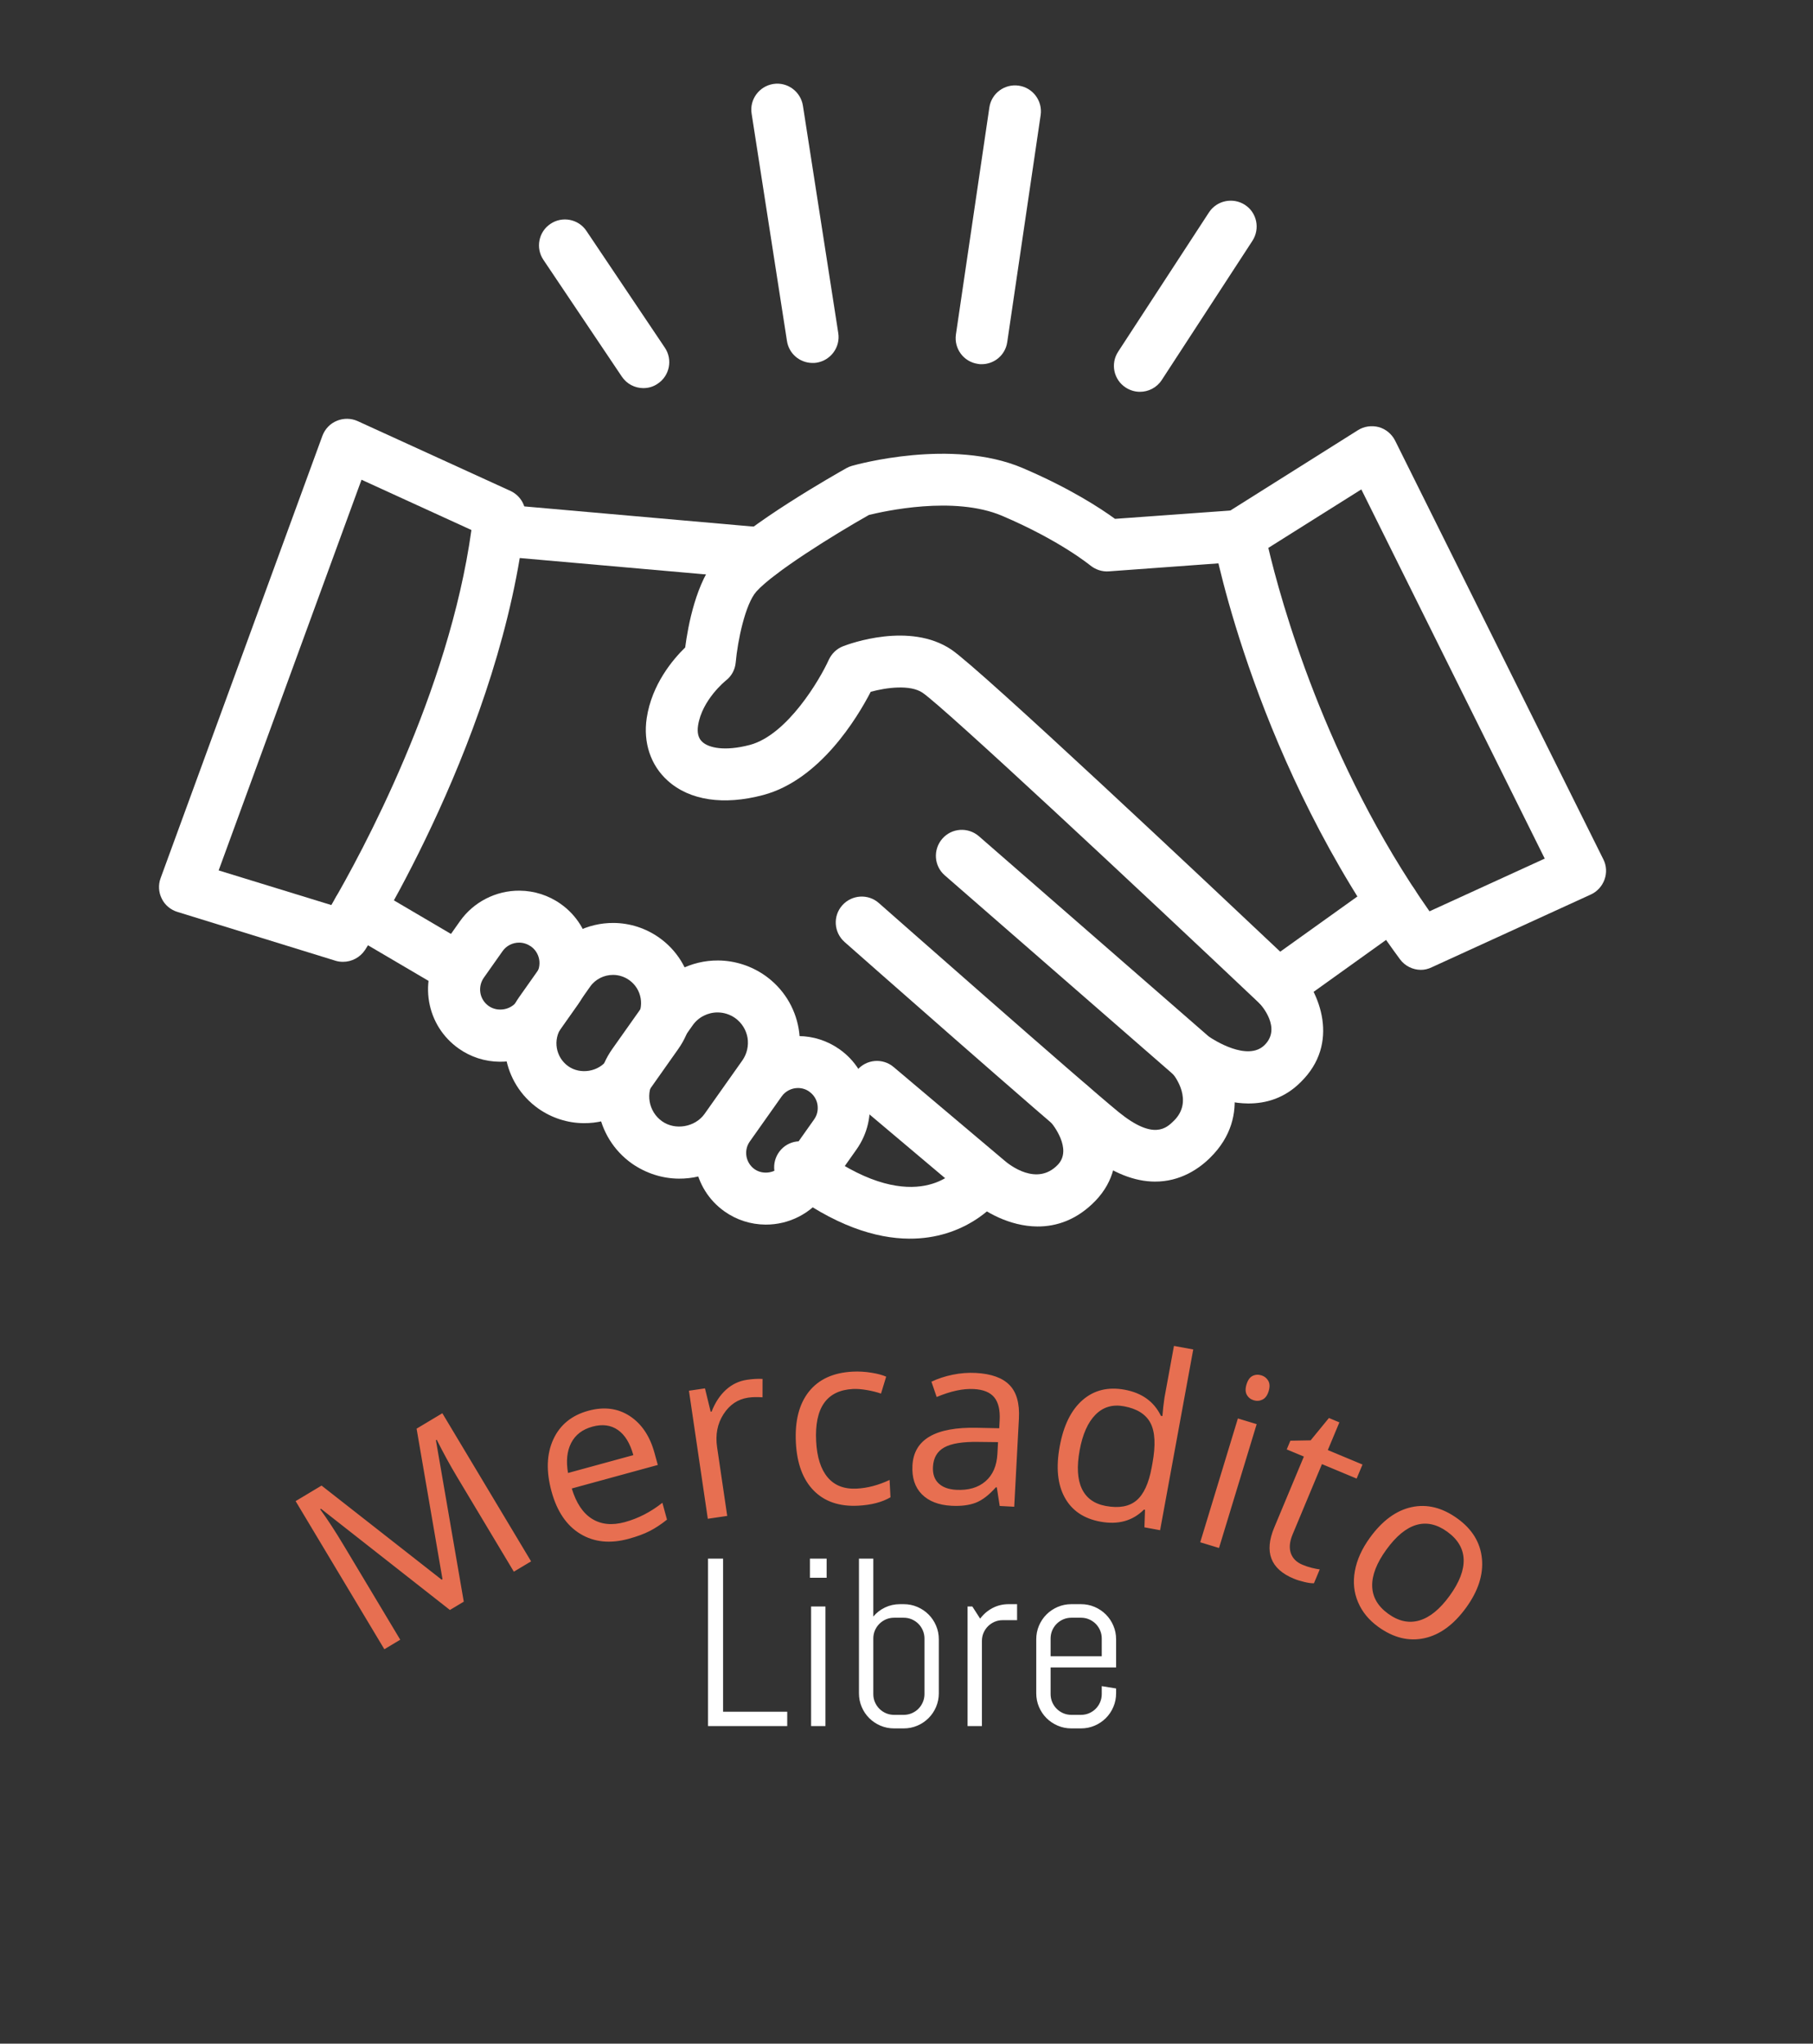 <?xml version="1.0" encoding="utf-8"?>
<svg id="master-artboard" viewBox="0 0 659.518 743.543" version="1.1" xmlns="http://www.w3.org/2000/svg" x="0px" y="0px" style="enable-background:new 0 0 1400 980;" width="659.518px" height="743.543px"><rect x="0" y="0" width="659.518" height="743.543" fill="#333333" stroke="none"/><defs><style id="ee-google-fonts">@import url(https://fonts.googleapis.com/css?family=Rubik:300,300italic,400,400italic,500,500italic,700,700italic,900,900italic|Abel:400);</style><path id="text-path-0" d="M 276.381 615.336 A 100 48 0 0 1 692.254 615.336 A 100 48 0 0 1 276.381 615.336 Z" style="fill: none; stroke: red; stroke-width: 2;"/></defs>








































<rect id="ee-background" x="0" y="0" width="659.518" height="743.543" style="fill: white; fill-opacity: 0; pointer-events: none;"/><g transform="matrix(0.537, 0.004, -0.004, 0.537, 55.108, -29.827)"><g><path d="M335.4,316c-5.6,0-11.1-2.7-14.5-7.7l-53.7-78.7c-5.5-8-3.4-19,4.6-24.4c8-5.5,19-3.4,24.4,4.6l53.7,78.7c5.5,8,3.4,19-4.6,24.4C342.2,315.1,338.8,316,335.4,316z" style="fill: rgb(255, 255, 255);"/><path d="M449.9,298.1c-8.5,0-15.9-6.1-17.3-14.7l-25.1-153.9c-1.6-9.6,5-18.6,14.5-20.2c9.6-1.6,18.6,5,20.2,14.5l25.1,153.9c1.6,9.6-5,18.6-14.5,20.2C451.8,298.1,450.8,298.1,449.9,298.1z" style="fill: rgb(255, 255, 255);"/><path d="M564.4,298.1c-0.8,0-1.6,0-2.4-0.2c-9.6-1.3-16.3-10.2-15-19.8l21.5-153.9c1.3-9.6,10.1-16.3,19.8-15c9.6,1.3,16.3,10.2,15,19.8L581.8,283C580.6,291.8,573.1,298.1,564.4,298.1z" style="fill: rgb(255, 255, 255);"/><path d="M671.8,316c-3.2,0-6.5-0.9-9.5-2.8c-8.2-5.2-10.6-16.1-5.3-24.3l60.8-94.8c5.2-8.1,16.1-10.5,24.3-5.3c8.2,5.2,10.5,16.1,5.3,24.3L686.6,308C683.2,313.2,677.6,316,671.8,316z" style="fill: rgb(255, 255, 255);"/><path d="M134.9,706.2c-1.7,0-3.4-0.2-5-0.7L22.5,673.2c-4.6-1.4-8.5-4.6-10.6-8.9C9.7,660,9.4,655,11,650.5l107.4-300.6c1.7-4.6,5.1-8.3,9.7-10.2c4.5-1.9,9.6-1.9,14.1,0.1l103.8,46.5c6.9,3.1,11.1,10.3,10.3,17.8c-14.5,145.6-102.6,287.9-106.4,293.9C146.6,703.1,140.9,706.2,134.9,706.2z M50.3,644.9l76.5,22.9c20.1-35,78.5-144.4,93-254.8l-74.7-33.5L50.3,644.9z" style="fill: rgb(255, 255, 255);"/><path d="M865.1,706.2c-5.4,0-10.7-2.5-14.1-7c-97.9-130.6-127.3-276.6-128.5-282.8c-1.4-7.1,1.7-14.3,7.8-18.2l89.5-57.3c4.2-2.7,9.3-3.4,14.1-2.2c4.8,1.3,8.8,4.6,11.1,9l143.2,282.7c2.2,4.2,2.5,9.2,0.9,13.7c-1.6,4.5-4.9,8.2-9.2,10.2l-107.4,50.1C870.1,705.6,867.6,706.2,865.1,706.2z M759.7,421.1c8.6,35.2,39.4,144.9,111,245.4l77.8-36.3L822.4,381L759.7,421.1z" style="fill: rgb(255, 255, 255);"/><path d="M768.4,734.8c-4.3,0-8.6-1.6-12-4.7c-81.2-75.7-215.6-199.5-230.3-209.2c-8.4-5.5-24.4-3.3-35-0.3c-9,17.7-34,60-72.4,70.5c-26.7,7.3-49.7,4-64.6-9.2c-11.7-10.3-17-25.8-14.6-42.4c3.3-22.9,17.4-39.8,25.7-48c1.8-14.7,7.1-44.8,21.5-61.3c19.3-22.1,80-57.1,86.8-61c1.2-0.7,2.4-1.2,3.8-1.6c2.7-0.8,67.4-19.4,115.5,0.6c32.3,13.5,53.3,27.1,62.9,34l82.8-6.6c9.4-0.8,18.1,6.4,18.9,16.1c0.8,9.7-6.4,18.1-16.1,18.9l-89.5,7.2c-4.5,0.4-9.1-1.1-12.7-4c-0.2-0.1-20.4-16.6-59.9-33.1c-32.8-13.6-80.3-2.4-90.2,0.1c-24.2,13.9-64.5,39.5-75.9,52.5c-7.4,8.5-12.4,33.2-13.6,48.1c-0.4,4.9-2.8,9.4-6.7,12.4c-0.1,0.1-16,13.1-18.5,30.6c-0.7,4.9,0.3,8.7,3.1,11.1c4.4,3.9,15.1,6.3,32.1,1.7c25.5-7,47.3-45.1,53-58c1.9-4.2,5.3-7.6,9.6-9.3c4.5-1.8,45.1-17,73.4,1.7c19.9,13.2,178.1,160,224.3,203l65.5-47.6c7.8-5.7,18.8-4,24.6,3.9c5.7,7.9,4,18.8-3.9,24.6l-77.2,56.2C775.7,733.7,772,734.8,768.4,734.8z" style="fill: rgb(255, 255, 255);"/><path d="M415.9,444.9c-0.5,0-1,0-1.4-0.1l-177.2-14.3c-9.7-0.8-16.9-9.3-16.1-18.9c0.8-9.7,9.1-17,18.9-16.1l177.2,14.3c9.7,0.8,16.9,9.3,16.1,18.9C432.7,437.9,425,444.9,415.9,444.9z" style="fill: rgb(255, 255, 255);"/><path d="M748.7,797.6c-18.6,0-36.8-8.9-47.9-16.9c-0.4-0.3-0.7-0.6-1.1-0.9L542.2,644.6c-7.4-6.3-8.2-17.4-1.9-24.8c6.3-7.4,17.4-8.2,24.8-1.9l156.8,134.6c3.3,2.2,26.3,16.8,37.7,5.5c11.7-11.6-2.3-27-3.9-28.7c-6.7-7-6.4-18.2,0.6-24.8c7-6.7,18.2-6.4,24.8,0.6c15.9,16.7,29.9,51.3,3.2,77.8C773.7,793.7,761.1,797.6,748.7,797.6z" style="fill: rgb(255, 255, 255);"/><path d="M685.9,851c-13,0-28.5-5-46.6-19.4c-24.7-19.8-159-136.4-164.7-141.4c-7.3-6.4-8.1-17.5-1.7-24.8c6.4-7.3,17.5-8.1,24.8-1.7c1.4,1.2,139.4,121.1,163.6,140.5c23.8,19,32.3,10.5,37.4,5.4c13.3-13.4,0.4-30.1-1.2-31.9c-6.1-7.5-5-18.6,2.5-24.7c7.5-6.1,18.6-5,24.7,2.5c12,14.8,27.3,50.3-1.2,78.9C716,842,703.3,851,685.9,851z" style="fill: rgb(255, 255, 255);"/><path d="M606.6,882c-18.8,0-36-9.7-45.5-18l-75-62.3c-7.5-6.2-8.5-17.3-2.3-24.7c6.2-7.5,17.3-8.5,24.7-2.3l75.3,62.6c3.8,3.3,22.4,17.6,36.4,2.8c10.2-10.8-4.1-27.8-4.7-28.6c-6.3-7.4-5.5-18.4,1.9-24.7c7.3-6.3,18.3-5.6,24.7,1.7c12.5,14.3,29.4,48.6,3.8,75.8C633.5,877.3,619.7,882,606.6,882z" style="fill: rgb(255, 255, 255);"/><path d="M519.8,890.9c-22.2,0-50.5-8.1-84.7-33.8c-7.8-5.8-9.3-16.8-3.5-24.6c5.8-7.8,16.8-9.3,24.6-3.5c64.8,48.6,93.6,16.6,94.7,15.2c6.2-7.3,17.3-8.3,24.7-2.2c7.4,6.1,8.6,16.9,2.6,24.3C577.9,866.8,557.9,890.9,519.8,890.9z" style="fill: rgb(255, 255, 255);"/><path d="M363.6,851.4c-11.4,0-22.4-3.5-31.9-10c-25.2-17.6-31.4-52.4-13.8-77.6l25.4-36.5c10.4-14.9,27.5-23.9,45.8-23.9c11.4,0,22.5,3.5,31.9,10c12.2,8.5,20.4,21.3,23,35.9c2.6,14.7-0.6,29.5-9.2,41.7l-25.4,36.5C399,842.5,381.9,851.4,363.6,851.4z M389.1,738.6c-6.7,0-13.1,3.3-16.9,8.8l-25.4,36.5c-6.5,9.3-4.2,22.2,5.1,28.7c9,6.3,22.4,3.8,28.7-5.1L406,771c3.1-4.5,4.3-10,3.4-15.4c-1-5.4-4-10.1-8.5-13.3C397.4,739.9,393.3,738.6,389.1,738.6z" style="fill: rgb(255, 255, 255);"/><path d="M298.9,814.3c-11.1,0-21.8-3.4-30.9-9.7c-24.5-17.1-30.5-50.9-13.5-75.4l19.1-27.5c10.1-14.5,26.7-23.2,44.5-23.2c11.1,0,21.8,3.4,30.9,9.7c11.9,8.3,19.8,20.7,22.4,34.9c2.5,14.2-0.6,28.6-8.9,40.5l-19.1,27.5C333.2,805.7,316.6,814.3,298.9,814.3z M318.1,713.7c-6.2,0-12.1,3-15.6,8.1l-19.1,27.5c-6,8.6-3.9,20.5,4.7,26.5c8.3,5.8,20.7,3.6,26.5-4.7l19.1-27.5c2.9-4.2,4-9.2,3.1-14.2c-0.9-5-3.7-9.4-7.9-12.3C325.7,714.9,322,713.7,318.1,713.7z" style="fill: rgb(255, 255, 255);"/><path d="M241.7,773.1c-10,0-19.7-3-28-8.8c-10.7-7.5-17.9-18.7-20.2-31.6c-2.3-12.9,0.6-25.9,8-36.6l12.5-18c9.1-13.1,24.2-21,40.2-21c10,0,19.7,3,28,8.8c22.1,15.4,27.6,46,12.1,68.1l-12.5,18C272.7,765.2,257.7,773.1,241.7,773.1z M254.3,692.3c-4.5,0-8.8,2.2-11.3,5.9l-12.5,18c-2.1,3-2.9,6.7-2.3,10.3c0.6,3.6,2.7,6.8,5.7,8.9c6.1,4.2,15,2.6,19.2-3.4l12.5-18c4.4-6.2,2.8-14.9-3.4-19.2C259.8,693.2,257.1,692.3,254.3,692.3z" style="fill: rgb(255, 255, 255);"/><path d="M422.5,882.1c-10,0-19.6-3-27.8-8.7c-22-15.3-27.4-45.7-12.1-67.7L404,775c9.1-13,24-20.8,39.9-20.8c10,0,19.6,3,27.8,8.7c10.7,7.4,17.8,18.6,20.1,31.4c2.3,12.8-0.6,25.7-8,36.4l-21.3,30.6C453.3,874.3,438.4,882.1,422.5,882.1z M443.9,789.4c-4.4,0-8.6,2.2-11.1,5.8l-21.3,30.6c-4.3,6.1-2.8,14.5,3.3,18.8c5.9,4.1,14.7,2.5,18.8-3.4l21.3-30.6c2.1-3,2.8-6.5,2.2-10.1c-0.6-3.5-2.6-6.6-5.6-8.7C449.3,790.2,446.6,789.4,443.9,789.4z" style="fill: rgb(255, 255, 255);"/><path d="M207.4,724.3c-3,0-6-0.8-8.8-2.4L136.5,686c-8.4-4.9-11.3-15.6-6.4-24c4.9-8.4,15.6-11.3,24-6.4l62.1,35.9c8.4,4.9,11.3,15.6,6.4,24C219.4,721.1,213.5,724.3,207.4,724.3z" style="fill: rgb(255, 255, 255);"/></g></g><path d="M 319.229 554.648 L 272.331 517.824 L 272.03 518.003 C 274.642 521.584 277.507 525.979 280.628 531.189 L 301.162 565.47 L 295.38 568.933 L 263.099 515.042 L 272.536 509.389 L 316.227 543.624 L 316.528 543.444 L 307.108 488.681 L 316.476 483.069 L 348.757 536.961 L 342.486 540.717 L 321.685 505.99 C 319.3 502.01 316.882 497.583 314.43 492.711 L 314.138 492.886 L 324.273 551.626 L 319.229 554.648 ZM 384.255 528.755 C 377.542 530.591 371.684 529.996 366.681 526.969 C 361.678 523.941 358.183 518.795 356.195 511.528 C 354.191 504.204 354.404 497.894 356.833 492.599 C 359.262 487.304 363.514 483.825 369.591 482.163 C 375.282 480.606 380.298 481.245 384.64 484.079 C 388.976 486.916 391.983 491.402 393.661 497.536 L 394.851 501.886 L 363.561 510.446 C 365.162 515.745 367.617 519.424 370.924 521.484 C 374.24 523.549 378.216 523.948 382.852 522.679 C 387.746 521.341 392.302 518.995 396.52 515.643 L 398.198 521.778 C 396.054 523.491 393.961 524.872 391.919 525.922 C 389.877 526.971 387.322 527.915 384.255 528.755 M 371.08 487.945 C 367.434 488.942 364.852 490.924 363.334 493.889 C 361.818 496.861 361.438 500.501 362.194 504.807 L 385.951 498.308 C 384.766 493.974 382.889 490.917 380.322 489.138 C 377.755 487.359 374.674 486.961 371.08 487.945 ZM 427.318 470.896 C 429.382 470.592 431.263 470.487 432.962 470.581 L 432.947 477.274 C 430.959 477.136 429.226 477.175 427.749 477.393 C 423.983 477.948 420.986 479.952 418.759 483.407 C 416.532 486.862 415.754 490.868 416.425 495.425 L 420.107 520.425 L 413.043 521.466 L 406.182 474.878 L 412.009 474.02 L 414.091 482.528 L 414.427 482.478 C 415.709 479.19 417.448 476.545 419.647 474.543 C 421.839 472.542 424.396 471.327 427.318 470.896 ZM 467.725 516.706 C 460.921 517.054 455.544 515.227 451.594 511.224 C 447.644 507.227 445.473 501.394 445.08 493.724 C 444.677 485.861 446.26 479.685 449.829 475.197 C 453.404 470.715 458.697 468.294 465.708 467.935 C 467.965 467.819 470.234 467.947 472.516 468.317 C 474.805 468.687 476.609 469.169 477.927 469.762 L 476.05 475.916 C 474.446 475.371 472.705 474.94 470.827 474.622 C 468.941 474.298 467.282 474.173 465.851 474.246 C 456.297 474.735 451.832 481.075 452.456 493.266 C 452.752 499.045 454.144 503.42 456.633 506.389 C 459.128 509.359 462.663 510.727 467.237 510.492 C 471.158 510.292 475.136 509.24 479.171 507.338 L 479.494 513.65 C 476.429 515.442 472.506 516.461 467.725 516.706 ZM 519.228 516.806 L 518.176 510.041 L 517.826 510.022 C 515.326 512.84 512.884 514.71 510.498 515.632 C 508.106 516.553 505.166 516.92 501.677 516.735 C 497.017 516.488 493.426 515.092 490.904 512.548 C 488.389 510.004 487.249 506.515 487.485 502.082 C 487.989 492.582 495.85 488.009 511.066 488.363 L 519.058 488.528 L 519.213 485.612 C 519.409 481.917 518.759 479.148 517.261 477.306 C 515.77 475.465 513.28 474.451 509.792 474.266 C 505.871 474.058 501.373 475.024 496.299 477.164 L 494.392 471.595 C 496.775 470.46 499.368 469.61 502.168 469.044 C 504.969 468.472 507.758 468.259 510.534 468.407 C 516.139 468.705 520.227 470.17 522.798 472.804 C 525.368 475.437 526.508 479.5 526.216 484.992 L 524.511 517.087 L 519.228 516.806 M 503.408 510.929 C 507.841 511.164 511.388 510.134 514.047 507.839 C 516.712 505.544 518.161 502.206 518.394 497.825 L 518.62 493.581 L 511.474 493.502 C 505.804 493.401 501.677 494.063 499.091 495.488 C 496.505 496.913 495.124 499.273 494.949 502.568 C 494.813 505.138 495.488 507.137 496.974 508.564 C 498.46 509.992 500.605 510.78 503.408 510.929 ZM 572.087 518.194 L 571.704 518.124 C 567.602 522.238 562.324 523.704 555.872 522.521 C 549.812 521.411 545.481 518.475 542.876 513.714 C 540.264 508.959 539.658 502.761 541.059 495.122 C 542.458 487.489 545.236 481.868 549.395 478.259 C 553.546 474.655 558.638 473.405 564.671 474.511 C 570.953 475.663 575.351 478.827 577.866 484.005 L 578.417 484.106 L 578.734 480.708 L 579.164 477.422 L 582.618 458.576 L 589.631 459.861 L 577.578 525.625 L 571.873 524.58 L 572.087 518.194 M 557.833 516.811 C 562.627 517.69 566.338 517.022 568.967 514.806 C 571.602 512.598 573.451 508.592 574.514 502.789 L 574.787 501.304 C 575.99 494.74 575.757 489.854 574.087 486.648 C 572.417 483.447 569.188 481.409 564.401 480.531 C 560.283 479.776 556.839 480.799 554.069 483.599 C 551.3 486.392 549.381 490.707 548.311 496.543 C 547.227 502.458 547.494 507.122 549.112 510.536 C 550.729 513.951 553.636 516.042 557.833 516.811 ZM 599.005 532.093 L 592.174 530.016 L 605.874 484.963 L 612.705 487.04 L 599.005 532.093 M 609.015 472.57 C 609.488 471.014 610.218 469.989 611.204 469.494 C 612.197 469.002 613.268 468.93 614.416 469.279 C 615.513 469.613 616.348 470.271 616.92 471.253 C 617.486 472.234 617.536 473.489 617.071 475.02 C 616.603 476.557 615.859 477.582 614.84 478.094 C 613.814 478.604 612.752 478.692 611.655 478.359 C 610.507 478.01 609.661 477.341 609.118 476.354 C 608.582 475.369 608.547 474.108 609.015 472.57 ZM 629.363 538.193 C 630.526 538.679 631.688 539.062 632.849 539.345 C 634.003 539.624 634.936 539.804 635.647 539.884 L 633.544 544.923 C 632.686 544.969 631.516 544.813 630.033 544.455 C 628.554 544.104 627.258 543.697 626.144 543.232 C 617.74 539.725 615.387 533.541 619.084 524.682 L 629.873 498.833 L 623.643 496.233 L 624.968 493.059 L 632.338 492.927 L 638.99 484.802 L 642.792 486.389 L 638.586 496.467 L 651.202 501.732 L 649.068 506.844 L 636.453 501.579 L 625.78 527.151 C 624.686 529.772 624.468 532.043 625.125 533.965 C 625.785 535.88 627.198 537.29 629.363 538.193 ZM 688.933 553.751 C 684.432 559.973 679.353 563.696 673.696 564.919 C 668.035 566.148 662.442 564.764 656.916 560.767 C 653.507 558.301 651.06 555.309 649.574 551.79 C 648.083 548.277 647.702 544.504 648.43 540.472 C 649.156 536.431 650.971 532.404 653.874 528.39 C 658.375 522.168 663.436 518.448 669.056 517.23 C 674.675 516.013 680.245 517.401 685.766 521.394 C 691.108 525.259 694.068 530.102 694.644 535.925 C 695.217 541.754 693.313 547.695 688.933 553.751 M 659.862 532.722 C 656.337 537.594 654.626 542.013 654.728 545.978 C 654.83 549.944 656.771 553.294 660.552 556.029 C 664.339 558.768 668.133 559.575 671.934 558.449 C 675.731 557.328 679.402 554.319 682.946 549.419 C 686.454 544.569 688.139 540.176 687.999 536.24 C 687.859 532.305 685.874 528.952 682.044 526.181 C 678.258 523.442 674.506 522.617 670.79 523.705 C 667.064 524.795 663.421 527.801 659.862 532.722 Z" transform="matrix(1, 0, 0, 1, -155.564, 31.113)" style="fill: rgb(231, 111, 81); white-space: pre; color: rgb(51, 51, 51);"/><path d="M 326.009 628 L 326.009 567.08 L 331.489 567.08 L 331.489 622.77 L 354.819 622.77 L 354.819 628 L 326.009 628 ZM 363.072 574.05 L 363.072 567.08 L 369.152 567.08 L 369.152 574.05 L 363.072 574.05 M 363.502 628 L 363.502 584.5 L 368.722 584.5 L 368.722 628 L 363.502 628 ZM 409.963 616.06 C 409.963 617.82 409.629 619.477 408.963 621.03 C 408.303 622.59 407.389 623.95 406.223 625.11 C 405.063 626.27 403.706 627.183 402.153 627.85 C 400.593 628.517 398.936 628.85 397.183 628.85 L 393.693 628.85 C 391.939 628.85 390.283 628.517 388.723 627.85 C 387.169 627.183 385.809 626.27 384.643 625.11 C 383.483 623.95 382.569 622.59 381.903 621.03 C 381.243 619.477 380.913 617.82 380.913 616.06 L 380.913 567.08 L 386.133 567.08 L 386.133 588.15 C 387.319 586.737 388.749 585.633 390.423 584.84 C 392.096 584.047 393.909 583.65 395.863 583.65 L 397.183 583.65 C 398.936 583.65 400.593 583.983 402.153 584.65 C 403.706 585.317 405.063 586.23 406.223 587.39 C 407.389 588.55 408.303 589.91 408.963 591.47 C 409.629 593.023 409.963 594.68 409.963 596.44 L 409.963 616.06 L 409.963 616.06 M 404.743 596.14 C 404.743 595.093 404.543 594.11 404.143 593.19 C 403.749 592.27 403.213 591.47 402.533 590.79 C 401.853 590.11 401.053 589.57 400.133 589.17 C 399.213 588.777 398.229 588.58 397.183 588.58 L 393.693 588.58 C 392.646 588.58 391.663 588.777 390.743 589.17 C 389.823 589.57 389.023 590.11 388.343 590.79 C 387.663 591.47 387.123 592.27 386.723 593.19 C 386.329 594.11 386.133 595.093 386.133 596.14 L 386.133 616.36 C 386.133 617.407 386.329 618.39 386.723 619.31 C 387.123 620.23 387.663 621.03 388.343 621.71 C 389.023 622.39 389.823 622.93 390.743 623.33 C 391.663 623.723 392.646 623.92 393.693 623.92 L 397.183 623.92 C 398.229 623.92 399.213 623.723 400.133 623.33 C 401.053 622.93 401.853 622.39 402.533 621.71 C 403.213 621.03 403.749 620.23 404.143 619.31 C 404.543 618.39 404.743 617.407 404.743 616.36 L 404.743 596.14 ZM 433.202 589.47 C 432.156 589.47 431.172 589.667 430.252 590.06 C 429.332 590.46 428.532 591 427.852 591.68 C 427.172 592.36 426.632 593.16 426.232 594.08 C 425.839 595 425.642 595.983 425.642 597.03 L 425.642 628 L 420.422 628 L 420.422 584.5 L 422.162 584.5 L 425.002 588.92 C 426.196 587.307 427.689 586.023 429.482 585.07 C 431.282 584.123 433.246 583.65 435.372 583.65 L 438.432 583.65 L 438.432 589.47 L 433.202 589.47 ZM 474.457 616.06 C 474.457 617.82 474.123 619.477 473.457 621.03 C 472.797 622.59 471.883 623.95 470.717 625.11 C 469.557 626.27 468.2 627.183 466.647 627.85 C 465.087 628.517 463.43 628.85 461.677 628.85 L 458.187 628.85 C 456.433 628.85 454.777 628.517 453.217 627.85 C 451.663 627.183 450.303 626.27 449.137 625.11 C 447.977 623.95 447.063 622.59 446.397 621.03 C 445.737 619.477 445.407 617.82 445.407 616.06 L 445.407 596.44 C 445.407 594.68 445.737 593.023 446.397 591.47 C 447.063 589.91 447.977 588.55 449.137 587.39 C 450.303 586.23 451.663 585.317 453.217 584.65 C 454.777 583.983 456.433 583.65 458.187 583.65 L 461.677 583.65 C 463.43 583.65 465.087 583.983 466.647 584.65 C 468.2 585.317 469.557 586.23 470.717 587.39 C 471.883 588.55 472.797 589.91 473.457 591.47 C 474.123 593.023 474.457 594.68 474.457 596.44 L 474.457 606.67 L 450.627 606.67 L 450.627 616.36 C 450.627 617.407 450.823 618.39 451.217 619.31 C 451.617 620.23 452.157 621.03 452.837 621.71 C 453.517 622.39 454.317 622.93 455.237 623.33 C 456.157 623.723 457.14 623.92 458.187 623.92 L 461.677 623.92 C 462.723 623.92 463.707 623.723 464.627 623.33 C 465.547 622.93 466.347 622.39 467.027 621.71 C 467.707 621.03 468.243 620.23 468.637 619.31 C 469.037 618.39 469.237 617.407 469.237 616.36 L 469.237 613.47 L 474.457 614.32 L 474.457 616.06 L 474.457 616.06 M 469.237 596.14 C 469.237 595.093 469.037 594.11 468.637 593.19 C 468.243 592.27 467.707 591.47 467.027 590.79 C 466.347 590.11 465.547 589.57 464.627 589.17 C 463.707 588.777 462.723 588.58 461.677 588.58 L 458.187 588.58 C 457.14 588.58 456.157 588.777 455.237 589.17 C 454.317 589.57 453.517 590.11 452.837 590.79 C 452.157 591.47 451.617 592.27 451.217 593.19 C 450.823 594.11 450.627 595.093 450.627 596.14 L 450.627 602.6 L 469.237 602.6 L 469.237 596.14 Z" transform="matrix(1, 0, 0, 1, -68.448, 0)" style="fill: rgb(255, 255, 255); white-space: pre; color: rgb(51, 51, 51);"/></svg>